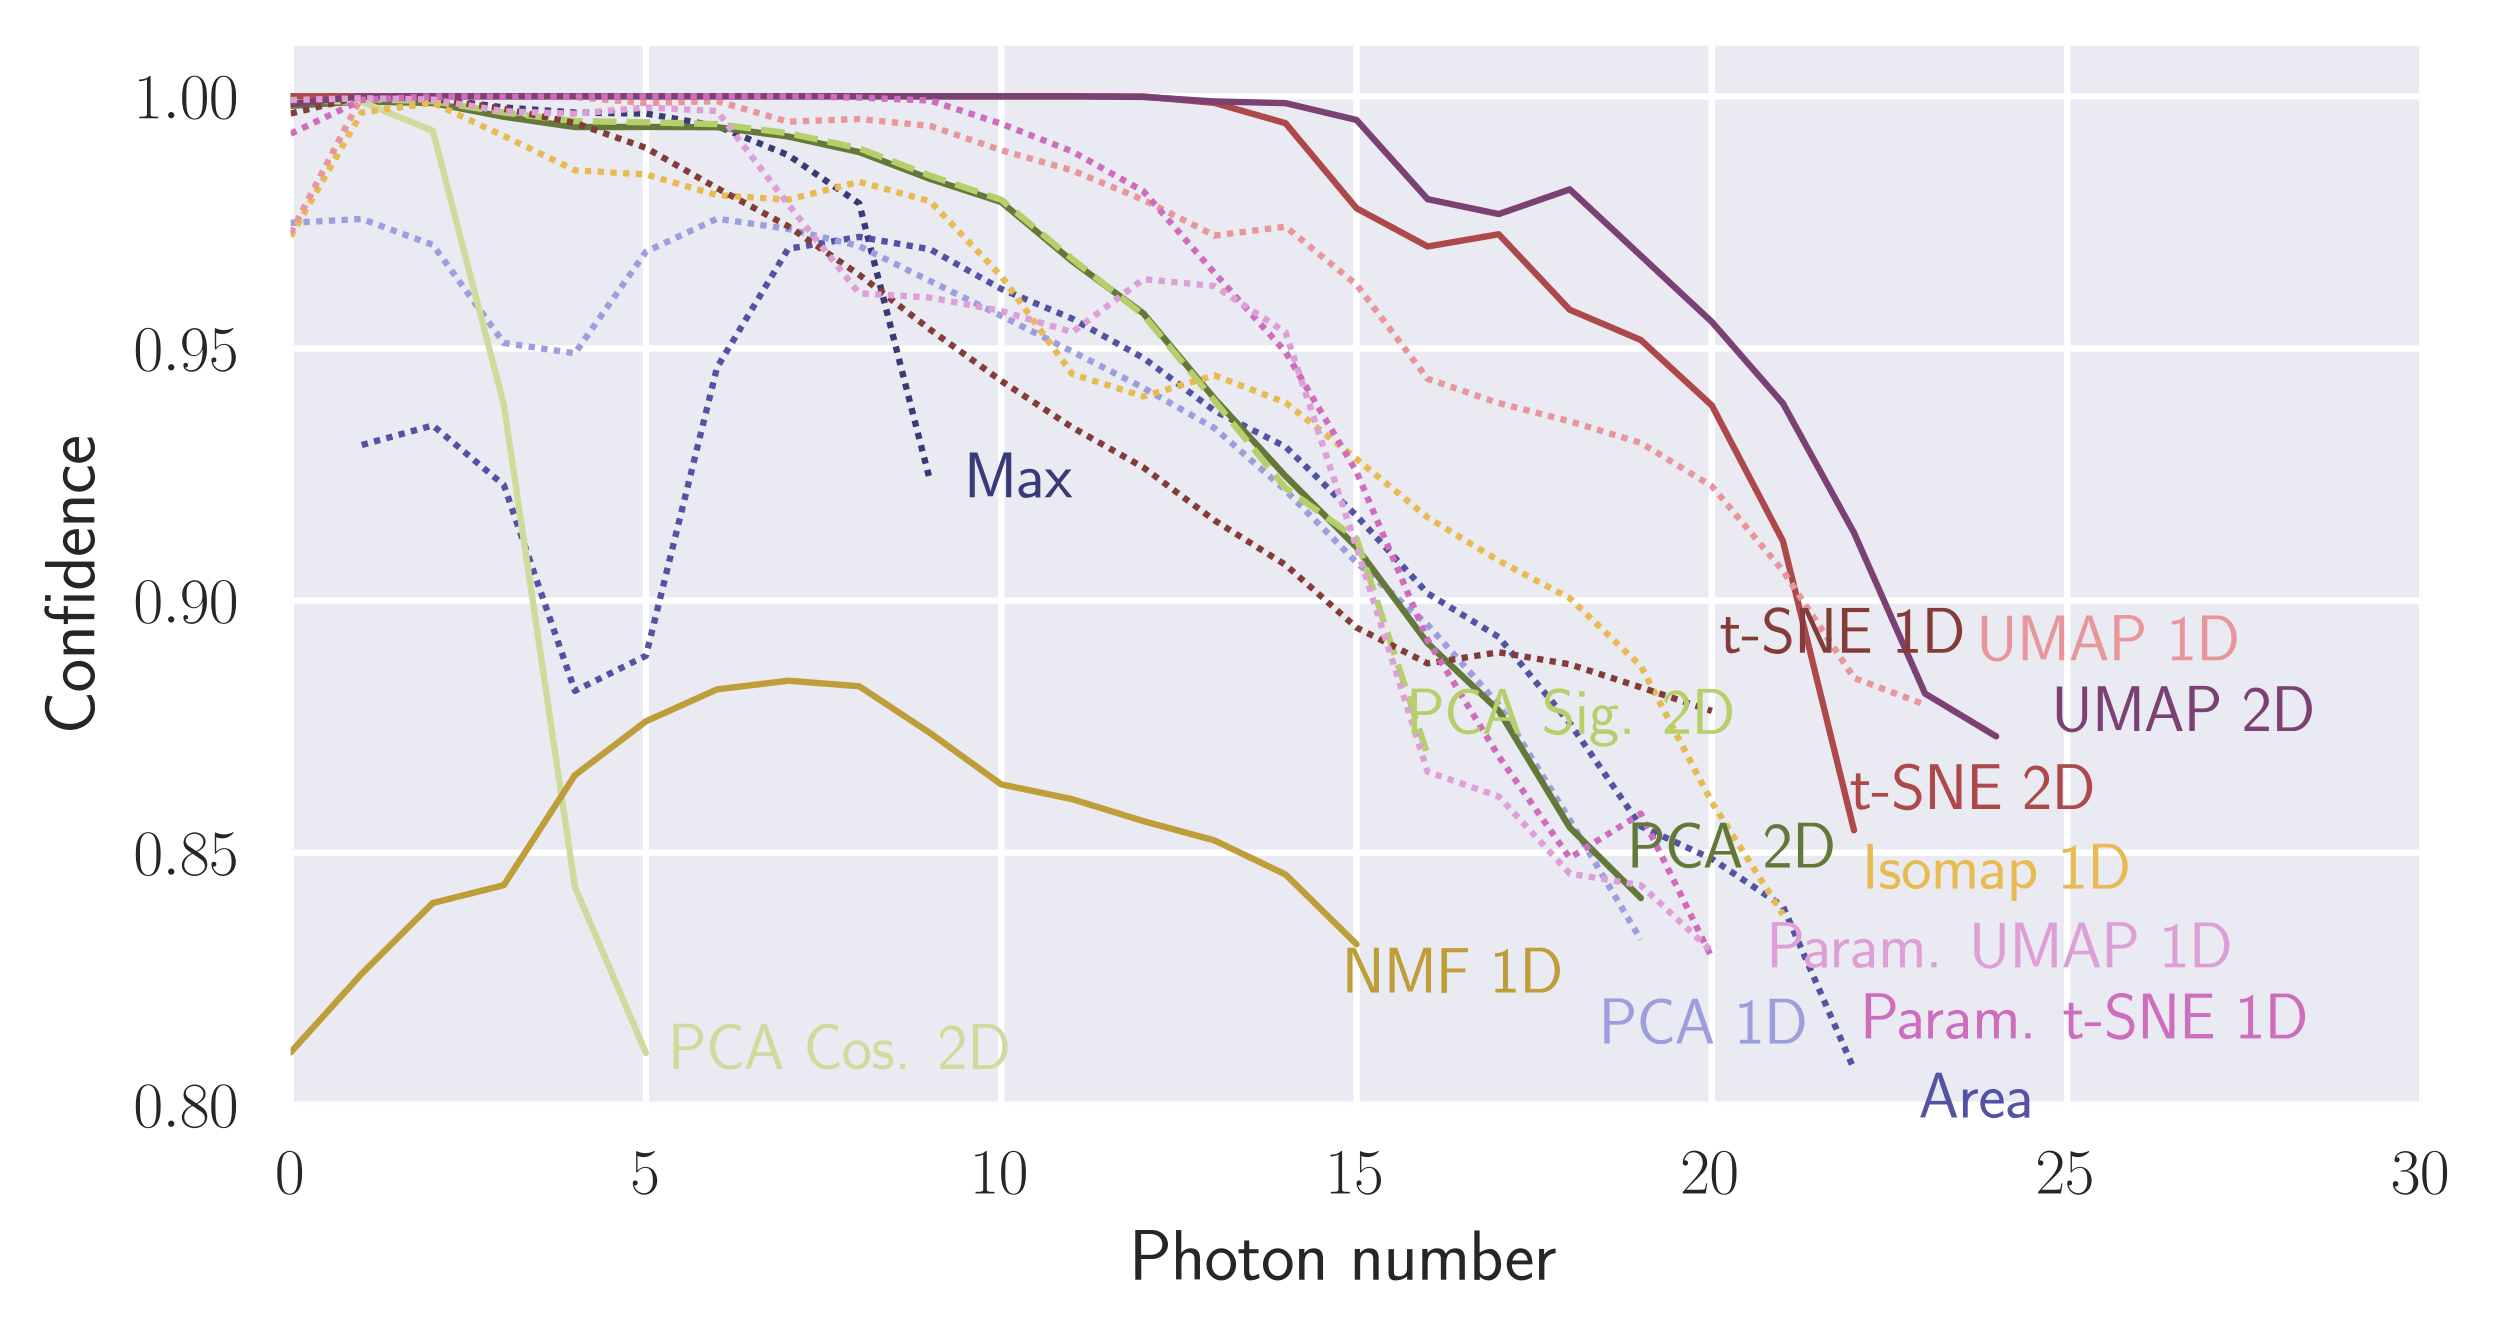 <?xml version="1.0" encoding="utf-8" standalone="no"?>
<!DOCTYPE svg PUBLIC "-//W3C//DTD SVG 1.1//EN"
  "http://www.w3.org/Graphics/SVG/1.1/DTD/svg11.dtd">
<svg xmlns:xlink="http://www.w3.org/1999/xlink" width="392.634pt" height="210.317pt" viewBox="0 0 392.634 210.317" xmlns="http://www.w3.org/2000/svg" version="1.1">
 <defs>
  <style type="text/css">*{stroke-linejoin: round; stroke-linecap: butt}</style>
 </defs>
 <g id="figure_1">
  <g id="patch_1">
   <path d="M 0 210.317 
L 392.634 210.317 
L 392.634 0 
L 0 0 
z
" style="fill: #ffffff"/>
  </g>
  <g id="axes_1">
   <g id="patch_2">
    <path d="M 45.653 173.52 
L 380.453 173.52 
L 380.453 7.2 
L 45.653 7.2 
z
" style="fill: #eaeaf2"/>
   </g>
   <g id="matplotlib.axis_1">
    <g id="xtick_1">
     <g id="line2d_1">
      <path d="M 45.653 173.52 
L 45.653 7.2 
" clip-path="url(#p6f543a106a)" style="fill: none; stroke: #ffffff; stroke-linecap: round"/>
     </g>
     <g id="line2d_2"/>
     <g id="text_1">
      <!-- $\mathdefault{0}$ -->
      <g style="fill: #262626" transform="translate(43.162 187.438) scale(0.1 -0.1)">
       <defs>
        <path id="CMR17-30" d="M 2688 2025 
C 2688 2416 2682 3080 2413 3591 
C 2176 4039 1798 4198 1466 4198 
C 1158 4198 768 4058 525 3597 
C 269 3118 243 2524 243 2025 
C 243 1661 250 1106 448 619 
C 723 -39 1216 -128 1466 -128 
C 1760 -128 2208 -7 2470 600 
C 2662 1042 2688 1559 2688 2025 
z
M 1466 -26 
C 1056 -26 813 325 723 812 
C 653 1188 653 1738 653 2096 
C 653 2588 653 2997 736 3387 
C 858 3929 1216 4096 1466 4096 
C 1728 4096 2067 3923 2189 3400 
C 2272 3036 2278 2607 2278 2096 
C 2278 1680 2278 1169 2202 792 
C 2067 95 1690 -26 1466 -26 
z
" transform="scale(0.016)"/>
       </defs>
       <use xlink:href="#CMR17-30" transform="scale(0.996)"/>
      </g>
     </g>
    </g>
    <g id="xtick_2">
     <g id="line2d_3">
      <path d="M 101.453 173.52 
L 101.453 7.2 
" clip-path="url(#p6f543a106a)" style="fill: none; stroke: #ffffff; stroke-linecap: round"/>
     </g>
     <g id="line2d_4"/>
     <g id="text_2">
      <!-- $\mathdefault{5}$ -->
      <g style="fill: #262626" transform="translate(98.962 187.438) scale(0.1 -0.1)">
       <defs>
        <path id="CMR17-35" d="M 730 3692 
C 794 3666 1056 3584 1325 3584 
C 1920 3584 2246 3911 2432 4100 
C 2432 4157 2432 4192 2394 4192 
C 2387 4192 2374 4192 2323 4163 
C 2099 4058 1837 3973 1517 3973 
C 1325 3973 1037 3999 723 4139 
C 653 4171 640 4171 634 4171 
C 602 4171 595 4164 595 4037 
L 595 2203 
C 595 2089 595 2057 659 2057 
C 691 2057 704 2070 736 2114 
C 941 2401 1222 2522 1542 2522 
C 1766 2522 2246 2382 2246 1289 
C 2246 1085 2246 715 2054 421 
C 1894 159 1645 25 1370 25 
C 947 25 518 320 403 814 
C 429 807 480 795 506 795 
C 589 795 749 840 749 1038 
C 749 1210 627 1280 506 1280 
C 358 1280 262 1190 262 1011 
C 262 454 704 -128 1382 -128 
C 2042 -128 2669 440 2669 1264 
C 2669 2030 2170 2624 1549 2624 
C 1222 2624 947 2503 730 2274 
L 730 3692 
z
" transform="scale(0.016)"/>
       </defs>
       <use xlink:href="#CMR17-35" transform="scale(0.996)"/>
      </g>
     </g>
    </g>
    <g id="xtick_3">
     <g id="line2d_5">
      <path d="M 157.253 173.52 
L 157.253 7.2 
" clip-path="url(#p6f543a106a)" style="fill: none; stroke: #ffffff; stroke-linecap: round"/>
     </g>
     <g id="line2d_6"/>
     <g id="text_3">
      <!-- $\mathdefault{10}$ -->
      <g style="fill: #262626" transform="translate(152.271 187.438) scale(0.1 -0.1)">
       <defs>
        <path id="CMR17-31" d="M 1702 4058 
C 1702 4192 1696 4192 1606 4192 
C 1357 3916 979 3827 621 3827 
C 602 3827 570 3827 563 3808 
C 557 3795 557 3782 557 3648 
C 755 3648 1088 3686 1344 3839 
L 1344 461 
C 1344 236 1331 160 781 160 
L 589 160 
L 589 0 
C 896 0 1216 0 1523 0 
C 1830 0 2150 0 2458 0 
L 2458 160 
L 2266 160 
C 1715 160 1702 230 1702 458 
L 1702 4058 
z
" transform="scale(0.016)"/>
       </defs>
       <use xlink:href="#CMR17-31" transform="scale(0.996)"/>
       <use xlink:href="#CMR17-30" transform="translate(45.69 0) scale(0.996)"/>
      </g>
     </g>
    </g>
    <g id="xtick_4">
     <g id="line2d_7">
      <path d="M 213.053 173.52 
L 213.053 7.2 
" clip-path="url(#p6f543a106a)" style="fill: none; stroke: #ffffff; stroke-linecap: round"/>
     </g>
     <g id="line2d_8"/>
     <g id="text_4">
      <!-- $\mathdefault{15}$ -->
      <g style="fill: #262626" transform="translate(208.071 187.438) scale(0.1 -0.1)">
       <use xlink:href="#CMR17-31" transform="scale(0.996)"/>
       <use xlink:href="#CMR17-35" transform="translate(45.69 0) scale(0.996)"/>
      </g>
     </g>
    </g>
    <g id="xtick_5">
     <g id="line2d_9">
      <path d="M 268.853 173.52 
L 268.853 7.2 
" clip-path="url(#p6f543a106a)" style="fill: none; stroke: #ffffff; stroke-linecap: round"/>
     </g>
     <g id="line2d_10"/>
     <g id="text_5">
      <!-- $\mathdefault{20}$ -->
      <g style="fill: #262626" transform="translate(263.871 187.438) scale(0.1 -0.1)">
       <defs>
        <path id="CMR17-32" d="M 2669 989 
L 2554 989 
C 2490 536 2438 459 2413 420 
C 2381 369 1920 369 1830 369 
L 602 369 
C 832 619 1280 1072 1824 1597 
C 2214 1967 2669 2402 2669 3035 
C 2669 3790 2067 4224 1395 4224 
C 691 4224 262 3604 262 3030 
C 262 2780 448 2748 525 2748 
C 589 2748 781 2787 781 3010 
C 781 3207 614 3264 525 3264 
C 486 3264 448 3258 422 3245 
C 544 3790 915 4058 1306 4058 
C 1862 4058 2227 3617 2227 3035 
C 2227 2479 1901 2000 1536 1584 
L 262 146 
L 262 0 
L 2515 0 
L 2669 989 
z
" transform="scale(0.016)"/>
       </defs>
       <use xlink:href="#CMR17-32" transform="scale(0.996)"/>
       <use xlink:href="#CMR17-30" transform="translate(45.69 0) scale(0.996)"/>
      </g>
     </g>
    </g>
    <g id="xtick_6">
     <g id="line2d_11">
      <path d="M 324.653 173.52 
L 324.653 7.2 
" clip-path="url(#p6f543a106a)" style="fill: none; stroke: #ffffff; stroke-linecap: round"/>
     </g>
     <g id="line2d_12"/>
     <g id="text_6">
      <!-- $\mathdefault{25}$ -->
      <g style="fill: #262626" transform="translate(319.671 187.438) scale(0.1 -0.1)">
       <use xlink:href="#CMR17-32" transform="scale(0.996)"/>
       <use xlink:href="#CMR17-35" transform="translate(45.69 0) scale(0.996)"/>
      </g>
     </g>
    </g>
    <g id="xtick_7">
     <g id="line2d_13">
      <path d="M 380.453 173.52 
L 380.453 7.2 
" clip-path="url(#p6f543a106a)" style="fill: none; stroke: #ffffff; stroke-linecap: round"/>
     </g>
     <g id="line2d_14"/>
     <g id="text_7">
      <!-- $\mathdefault{30}$ -->
      <g style="fill: #262626" transform="translate(375.471 187.438) scale(0.1 -0.1)">
       <defs>
        <path id="CMR17-33" d="M 1414 2157 
C 1984 2157 2234 1662 2234 1090 
C 2234 320 1824 25 1453 25 
C 1114 25 563 194 390 693 
C 422 680 454 680 486 680 
C 640 680 755 782 755 948 
C 755 1133 614 1216 486 1216 
C 378 1216 211 1165 211 926 
C 211 335 787 -128 1466 -128 
C 2176 -128 2720 430 2720 1085 
C 2720 1707 2208 2157 1600 2227 
C 2086 2328 2554 2756 2554 3329 
C 2554 3820 2048 4179 1472 4179 
C 890 4179 378 3829 378 3329 
C 378 3110 544 3072 627 3072 
C 762 3072 877 3155 877 3321 
C 877 3486 762 3569 627 3569 
C 602 3569 570 3569 544 3557 
C 730 3959 1235 4032 1459 4032 
C 1683 4032 2106 3925 2106 3320 
C 2106 3143 2080 2828 1862 2550 
C 1670 2304 1453 2304 1242 2284 
C 1210 2284 1062 2269 1037 2269 
C 992 2263 966 2257 966 2208 
C 966 2163 973 2157 1101 2157 
L 1414 2157 
z
" transform="scale(0.016)"/>
       </defs>
       <use xlink:href="#CMR17-33" transform="scale(0.996)"/>
       <use xlink:href="#CMR17-30" transform="translate(45.69 0) scale(0.996)"/>
      </g>
     </g>
    </g>
    <g id="text_8">
     <!-- Photon number -->
     <g style="fill: #262626" transform="translate(177.299 200.986) scale(0.11 -0.11)">
      <defs>
       <path id="CMSS17-50" d="M 2106 1856 
C 2874 1856 3501 2453 3501 3158 
C 3501 3850 2899 4453 2067 4453 
L 570 4453 
L 570 0 
L 1107 0 
L 1107 1856 
L 2106 1856 
z
M 1926 4096 
C 2669 4096 2995 3627 2995 3157 
C 2995 2720 2694 2226 1926 2226 
L 1094 2226 
L 1094 4096 
L 1926 4096 
z
" transform="scale(0.016)"/>
       <path id="CMSS17-68" d="M 2618 1891 
C 2618 2292 2522 2820 1798 2820 
C 1395 2820 1133 2623 947 2407 
L 947 4448 
L 474 4448 
L 474 32 
L 960 32 
L 960 1573 
C 960 1973 1114 2432 1549 2432 
C 2112 2432 2131 2056 2131 1839 
L 2131 32 
L 2618 32 
L 2618 1891 
z
" transform="scale(0.016)"/>
       <path id="CMSS17-6f" d="M 2829 1356 
C 2829 2176 2221 2816 1504 2816 
C 768 2816 173 2157 173 1356 
C 173 544 787 -64 1498 -64 
C 2227 -64 2829 563 2829 1356 
z
M 1504 337 
C 1050 337 659 709 659 1408 
C 659 2151 1114 2427 1498 2427 
C 1914 2427 2342 2126 2342 1408 
C 2342 683 1926 337 1504 337 
z
" transform="scale(0.016)"/>
       <path id="CMSS17-74" d="M 1069 2368 
L 1901 2368 
L 1901 2737 
L 1069 2737 
L 1069 3520 
L 614 3520 
L 614 2737 
L 109 2737 
L 109 2368 
L 602 2368 
L 602 749 
C 602 384 685 -64 1107 -64 
C 1427 -64 1722 25 2003 172 
L 1901 548 
C 1747 414 1562 337 1363 337 
C 1082 337 1069 696 1069 856 
L 1069 2368 
z
" transform="scale(0.016)"/>
       <path id="CMSS17-6e" d="M 2618 1877 
C 2618 2283 2522 2816 1798 2816 
C 1389 2816 1120 2606 941 2389 
L 941 2758 
L 474 2758 
L 474 0 
L 960 0 
L 960 1559 
C 960 1964 1114 2428 1549 2428 
C 2112 2428 2131 2048 2131 1829 
L 2131 0 
L 2618 0 
L 2618 1877 
z
" transform="scale(0.016)"/>
       <path id="CMSS17-75" d="M 2618 2739 
L 2131 2739 
L 2131 972 
C 2131 498 1786 306 1421 306 
C 998 306 960 447 960 709 
L 960 2739 
L 474 2739 
L 474 678 
C 474 179 646 -64 1088 -64 
C 1306 -64 1798 -13 2144 306 
L 2144 0 
L 2618 0 
L 2618 2739 
z
" transform="scale(0.016)"/>
       <path id="CMSS17-6d" d="M 4288 1877 
C 4288 2308 4179 2816 3462 2816 
C 2982 2816 2694 2516 2566 2331 
C 2451 2670 2182 2816 1798 2816 
C 1363 2816 1088 2568 941 2389 
L 941 2758 
L 474 2758 
L 474 0 
L 960 0 
L 960 1559 
C 960 1939 1101 2428 1555 2428 
C 2138 2428 2138 2016 2138 1829 
L 2138 0 
L 2624 0 
L 2624 1559 
C 2624 1939 2765 2428 3219 2428 
C 3802 2428 3802 2016 3802 1829 
L 3802 0 
L 4288 0 
L 4288 1877 
z
" transform="scale(0.016)"/>
       <path id="CMSS17-62" d="M 954 4416 
L 480 4416 
L 480 -13 
L 966 -13 
L 966 274 
C 1210 38 1504 -64 1766 -64 
C 2381 -64 2880 549 2880 1352 
C 2880 2086 2496 2756 1926 2756 
C 1523 2756 1165 2591 954 2419 
L 954 4416 
z
M 966 2046 
C 1107 2222 1306 2368 1587 2368 
C 1965 2368 2394 2097 2394 1352 
C 2394 558 1882 325 1530 325 
C 1402 325 1267 356 1139 464 
C 966 615 966 709 966 797 
L 966 2046 
z
" transform="scale(0.016)"/>
       <path id="CMSS17-65" d="M 2502 1377 
C 2502 1590 2490 2003 2285 2345 
C 2061 2713 1696 2816 1421 2816 
C 755 2816 192 2188 192 1375 
C 192 582 774 -64 1510 -64 
C 1798 -64 2150 19 2470 248 
C 2470 274 2458 414 2451 420 
C 2451 433 2432 630 2432 656 
C 2125 407 1773 325 1517 325 
C 1107 325 666 667 646 1377 
L 2502 1377 
z
M 698 1728 
C 781 2084 1062 2421 1421 2421 
C 1517 2421 1965 2421 2080 1728 
L 698 1728 
z
" transform="scale(0.016)"/>
       <path id="CMSS17-72" d="M 954 1363 
C 954 1965 1395 2368 1958 2368 
L 1958 2789 
C 1549 2789 1165 2585 934 2253 
L 934 2758 
L 480 2758 
L 480 0 
L 954 0 
L 954 1363 
z
" transform="scale(0.016)"/>
      </defs>
      <use xlink:href="#CMSS17-50" transform="scale(0.996)"/>
      <use xlink:href="#CMSS17-68" transform="translate(59.736 0) scale(0.996)"/>
      <use xlink:href="#CMSS17-6f" transform="translate(107.941 0) scale(0.996)"/>
      <use xlink:href="#CMSS17-74" transform="translate(154.784 0) scale(0.996)"/>
      <use xlink:href="#CMSS17-6f" transform="translate(188.616 0) scale(0.996)"/>
      <use xlink:href="#CMSS17-6e" transform="translate(235.459 0) scale(0.996)"/>
      <use xlink:href="#CMSS17-6e" transform="translate(314.893 0) scale(0.996)"/>
      <use xlink:href="#CMSS17-75" transform="translate(363.098 0) scale(0.996)"/>
      <use xlink:href="#CMSS17-6d" transform="translate(411.303 0) scale(0.996)"/>
      <use xlink:href="#CMSS17-62" transform="translate(485.533 0) scale(0.996)"/>
      <use xlink:href="#CMSS17-65" transform="translate(536.34 0) scale(0.996)"/>
      <use xlink:href="#CMSS17-72" transform="translate(577.979 0) scale(0.996)"/>
     </g>
    </g>
   </g>
   <g id="matplotlib.axis_2">
    <g id="ytick_1">
     <g id="line2d_15">
      <path d="M 45.653 173.52 
L 380.453 173.52 
" clip-path="url(#p6f543a106a)" style="fill: none; stroke: #ffffff; stroke-linecap: round"/>
     </g>
     <g id="line2d_16"/>
     <g id="text_9">
      <!-- $\mathdefault{0.80}$ -->
      <g style="fill: #262626" transform="translate(20.941 176.979) scale(0.1 -0.1)">
       <defs>
        <path id="CMMI12-3a" d="M 1178 307 
C 1178 492 1024 619 870 619 
C 685 619 557 466 557 313 
C 557 128 710 0 864 0 
C 1050 0 1178 153 1178 307 
z
" transform="scale(0.016)"/>
        <path id="CMR17-38" d="M 1741 2264 
C 2144 2467 2554 2773 2554 3263 
C 2554 3841 1990 4179 1472 4179 
C 890 4179 378 3759 378 3180 
C 378 3021 416 2747 666 2505 
C 730 2442 998 2251 1171 2130 
C 883 1983 211 1634 211 934 
C 211 279 838 -128 1459 -128 
C 2144 -128 2720 362 2720 1010 
C 2720 1590 2330 1857 2074 2029 
L 1741 2264 
z
M 902 2822 
C 851 2854 595 3051 595 3351 
C 595 3739 998 4032 1459 4032 
C 1965 4032 2336 3676 2336 3262 
C 2336 2669 1670 2331 1638 2331 
C 1632 2331 1626 2331 1574 2370 
L 902 2822 
z
M 2080 1519 
C 2176 1449 2483 1240 2483 851 
C 2483 381 2010 25 1472 25 
C 890 25 448 438 448 940 
C 448 1443 838 1862 1280 2060 
L 2080 1519 
z
" transform="scale(0.016)"/>
       </defs>
       <use xlink:href="#CMR17-30" transform="scale(0.996)"/>
       <use xlink:href="#CMMI12-3a" transform="translate(45.69 0) scale(0.996)"/>
       <use xlink:href="#CMR17-38" transform="translate(72.788 0) scale(0.996)"/>
       <use xlink:href="#CMR17-30" transform="translate(118.478 0) scale(0.996)"/>
      </g>
     </g>
    </g>
    <g id="ytick_2">
     <g id="line2d_17">
      <path d="M 45.653 133.92 
L 380.453 133.92 
" clip-path="url(#p6f543a106a)" style="fill: none; stroke: #ffffff; stroke-linecap: round"/>
     </g>
     <g id="line2d_18"/>
     <g id="text_10">
      <!-- $\mathdefault{0.85}$ -->
      <g style="fill: #262626" transform="translate(20.941 137.379) scale(0.1 -0.1)">
       <use xlink:href="#CMR17-30" transform="scale(0.996)"/>
       <use xlink:href="#CMMI12-3a" transform="translate(45.69 0) scale(0.996)"/>
       <use xlink:href="#CMR17-38" transform="translate(72.788 0) scale(0.996)"/>
       <use xlink:href="#CMR17-35" transform="translate(118.478 0) scale(0.996)"/>
      </g>
     </g>
    </g>
    <g id="ytick_3">
     <g id="line2d_19">
      <path d="M 45.653 94.32 
L 380.453 94.32 
" clip-path="url(#p6f543a106a)" style="fill: none; stroke: #ffffff; stroke-linecap: round"/>
     </g>
     <g id="line2d_20"/>
     <g id="text_11">
      <!-- $\mathdefault{0.90}$ -->
      <g style="fill: #262626" transform="translate(20.941 97.779) scale(0.1 -0.1)">
       <defs>
        <path id="CMR17-39" d="M 2253 1864 
C 2253 464 1670 31 1190 31 
C 1043 31 685 31 538 294 
C 704 268 826 357 826 518 
C 826 692 685 749 595 749 
C 538 749 365 723 365 506 
C 365 71 742 -128 1203 -128 
C 1939 -128 2688 674 2688 2073 
C 2688 3817 1971 4179 1485 4179 
C 851 4179 243 3628 243 2778 
C 243 1991 762 1408 1414 1408 
C 1952 1408 2189 1903 2253 2112 
L 2253 1864 
z
M 1427 1510 
C 1254 1510 1011 1542 813 1922 
C 678 2169 678 2461 678 2771 
C 678 3146 678 3405 858 3684 
C 947 3817 1114 4032 1485 4032 
C 2240 4032 2240 2885 2240 2632 
C 2240 2182 2035 1510 1427 1510 
z
" transform="scale(0.016)"/>
       </defs>
       <use xlink:href="#CMR17-30" transform="scale(0.996)"/>
       <use xlink:href="#CMMI12-3a" transform="translate(45.69 0) scale(0.996)"/>
       <use xlink:href="#CMR17-39" transform="translate(72.788 0) scale(0.996)"/>
       <use xlink:href="#CMR17-30" transform="translate(118.478 0) scale(0.996)"/>
      </g>
     </g>
    </g>
    <g id="ytick_4">
     <g id="line2d_21">
      <path d="M 45.653 54.72 
L 380.453 54.72 
" clip-path="url(#p6f543a106a)" style="fill: none; stroke: #ffffff; stroke-linecap: round"/>
     </g>
     <g id="line2d_22"/>
     <g id="text_12">
      <!-- $\mathdefault{0.95}$ -->
      <g style="fill: #262626" transform="translate(20.941 58.179) scale(0.1 -0.1)">
       <use xlink:href="#CMR17-30" transform="scale(0.996)"/>
       <use xlink:href="#CMMI12-3a" transform="translate(45.69 0) scale(0.996)"/>
       <use xlink:href="#CMR17-39" transform="translate(72.788 0) scale(0.996)"/>
       <use xlink:href="#CMR17-35" transform="translate(118.478 0) scale(0.996)"/>
      </g>
     </g>
    </g>
    <g id="ytick_5">
     <g id="line2d_23">
      <path d="M 45.653 15.12 
L 380.453 15.12 
" clip-path="url(#p6f543a106a)" style="fill: none; stroke: #ffffff; stroke-linecap: round"/>
     </g>
     <g id="line2d_24"/>
     <g id="text_13">
      <!-- $\mathdefault{1.00}$ -->
      <g style="fill: #262626" transform="translate(20.941 18.579) scale(0.1 -0.1)">
       <use xlink:href="#CMR17-31" transform="scale(0.996)"/>
       <use xlink:href="#CMMI12-3a" transform="translate(45.69 0) scale(0.996)"/>
       <use xlink:href="#CMR17-30" transform="translate(72.788 0) scale(0.996)"/>
       <use xlink:href="#CMR17-30" transform="translate(118.478 0) scale(0.996)"/>
      </g>
     </g>
    </g>
    <g id="text_14">
     <!-- Confidence -->
     <g style="fill: #262626" transform="translate(14.81 115.337) rotate(-90) scale(0.11 -0.11)">
      <defs>
       <path id="CMSS17-43" d="M 3501 714 
C 3072 427 2874 344 2355 344 
C 1459 344 934 1303 934 2179 
C 934 3112 1472 4032 2381 4032 
C 2790 4032 3059 3918 3386 3715 
L 3475 4217 
C 3168 4370 2778 4440 2387 4440 
C 1158 4440 397 3316 397 2179 
C 397 927 1299 -64 2323 -64 
C 2874 -64 3066 -19 3539 280 
L 3501 714 
z
" transform="scale(0.016)"/>
       <path id="CMSS17-c" d="M 2752 4416 
L 2240 4416 
L 2240 3906 
L 2752 3906 
L 2752 4416 
z
M 2733 2737 
L 2259 2737 
L 2259 0 
L 2733 0 
L 2733 2737 
z
M 1075 2368 
L 1773 2368 
L 1773 2737 
L 1062 2737 
L 1062 3578 
C 1062 3919 1216 4092 1421 4092 
C 1542 4092 1664 4056 1773 3992 
L 1773 4410 
C 1722 4428 1574 4480 1421 4480 
C 941 4480 602 3993 602 3372 
L 602 2737 
L 160 2737 
L 160 2368 
L 602 2368 
L 602 0 
L 1075 0 
L 1075 2368 
z
" transform="scale(0.016)"/>
       <path id="CMSS17-64" d="M 2611 4416 
L 2138 4416 
L 2138 2438 
C 1939 2603 1613 2756 1254 2756 
C 672 2756 211 2131 211 1347 
C 211 562 666 -64 1235 -64 
C 1677 -64 1971 172 2125 306 
L 2125 -13 
L 2611 -13 
L 2611 4416 
z
M 2125 836 
C 2125 747 2125 653 1926 482 
C 1798 375 1645 325 1498 325 
C 1152 325 698 576 698 1340 
C 698 2134 1210 2368 1562 2368 
C 1798 2368 1990 2254 2125 2065 
L 2125 836 
z
" transform="scale(0.016)"/>
       <path id="CMSS17-63" d="M 2464 2541 
C 2464 2585 2170 2714 2093 2739 
C 1882 2816 1613 2816 1542 2816 
C 710 2816 211 2093 211 1363 
C 211 595 768 -64 1517 -64 
C 1946 -64 2253 76 2502 242 
L 2464 664 
C 2189 453 1869 337 1523 337 
C 1024 337 698 774 698 1369 
C 698 1831 909 2414 1549 2414 
C 1901 2414 2099 2343 2394 2145 
L 2464 2541 
z
" transform="scale(0.016)"/>
      </defs>
      <use xlink:href="#CMSS17-43" transform="scale(0.996)"/>
      <use xlink:href="#CMSS17-6f" transform="translate(59.856 0) scale(0.996)"/>
      <use xlink:href="#CMSS17-6e" transform="translate(106.699 0) scale(0.996)"/>
      <use xlink:href="#CMSS17-c" transform="translate(154.904 0) scale(0.996)"/>
      <use xlink:href="#CMSS17-64" transform="translate(205.031 0) scale(0.996)"/>
      <use xlink:href="#CMSS17-65" transform="translate(253.236 0) scale(0.996)"/>
      <use xlink:href="#CMSS17-6e" transform="translate(294.875 0) scale(0.996)"/>
      <use xlink:href="#CMSS17-63" transform="translate(343.08 0) scale(0.996)"/>
      <use xlink:href="#CMSS17-65" transform="translate(384.719 0) scale(0.996)"/>
     </g>
    </g>
   </g>
   <g id="line2d_25">
    <path d="M 45.653 15.191 
L 56.813 15.144 
L 67.973 15.435 
L 79.133 16.876 
L 90.293 17.678 
L 101.453 17.841 
L 112.613 19.795 
L 123.773 24.362 
L 134.933 31.929 
L 146.093 75.607 
" clip-path="url(#p6f543a106a)" style="fill: none; stroke-dasharray: 1,1; stroke-dashoffset: 0; stroke: #393b79"/>
   </g>
   <g id="line2d_26">
    <path d="M 56.813 69.889 
L 67.973 66.811 
L 79.133 76.186 
L 90.293 108.504 
L 101.453 102.984 
L 112.613 57.72 
L 123.773 39.082 
L 134.933 37.203 
L 146.093 39.155 
L 157.253 45.385 
L 168.413 50.056 
L 179.573 56.217 
L 190.733 64.511 
L 201.893 70.157 
L 213.053 81.011 
L 224.213 93.191 
L 235.373 100.051 
L 246.533 113.566 
L 257.693 129.773 
L 268.853 134.887 
L 280.013 142.339 
L 291.173 167.921 
" clip-path="url(#p6f543a106a)" style="fill: none; stroke-dasharray: 1,1; stroke-dashoffset: 0; stroke: #5254a3"/>
   </g>
   <g id="line2d_27">
    <path d="M 45.653 34.995 
L 56.813 34.386 
L 67.973 38.451 
L 79.133 53.854 
L 90.293 55.488 
L 101.453 39.523 
L 112.613 34.342 
L 123.773 35.957 
L 134.933 38.65 
L 146.093 44.152 
L 157.253 49.617 
L 168.413 55.22 
L 179.573 60.918 
L 190.733 67.235 
L 201.893 77.006 
L 213.053 88.318 
L 224.213 98.128 
L 235.373 110.64 
L 246.533 128.758 
L 257.693 147.578 
" clip-path="url(#p6f543a106a)" style="fill: none; stroke-dasharray: 1,1; stroke-dashoffset: 0; stroke: #9c9ede"/>
   </g>
   <g id="line2d_28">
    <path d="M 45.653 16.621 
L 56.813 15.939 
L 67.973 16.188 
L 79.133 18.344 
L 90.293 19.958 
L 101.453 19.937 
L 112.613 19.976 
L 123.773 21.439 
L 134.933 23.887 
L 146.093 28.112 
L 157.253 31.738 
L 168.413 41.039 
L 179.573 49.223 
L 190.733 62.596 
L 201.893 74.766 
L 213.053 85.96 
L 224.213 101.011 
L 235.373 111.591 
L 246.533 129.957 
L 257.693 141.038 
" clip-path="url(#p6f543a106a)" style="fill: none; stroke: #637939; stroke-linecap: round"/>
   </g>
   <g id="line2d_29">
    <path d="M 45.653 16.097 
L 56.813 15.569 
L 67.973 15.893 
L 79.133 17.672 
L 90.293 19.027 
L 101.453 19.202 
L 112.613 19.492 
L 123.773 20.92 
L 134.933 23.296 
L 146.093 27.598 
L 157.253 31.384 
L 168.413 40.69 
L 179.573 49.487 
L 190.733 62.948 
L 201.893 76.633 
L 213.053 84.597 
L 224.213 118.571 
" clip-path="url(#p6f543a106a)" style="fill: none; stroke-dasharray: 3.7,1.6; stroke-dashoffset: 0; stroke: #b5cf6b"/>
   </g>
   <g id="line2d_30">
    <path d="M 45.653 15.728 
L 56.813 15.989 
L 67.973 20.531 
L 79.133 63.566 
L 90.293 139.291 
L 101.453 165.384 
" clip-path="url(#p6f543a106a)" style="fill: none; stroke: #cedb9c; stroke-linecap: round"/>
   </g>
   <g id="line2d_31">
    <path d="M 45.653 165.271 
L 56.813 152.916 
L 67.973 141.816 
L 79.133 139.018 
L 90.293 121.742 
L 101.453 113.276 
L 112.613 108.265 
L 123.773 106.91 
L 134.933 107.78 
L 146.093 115.14 
L 157.253 123.195 
L 168.413 125.523 
L 179.573 128.96 
L 190.733 131.991 
L 201.893 137.335 
L 213.053 148.296 
" clip-path="url(#p6f543a106a)" style="fill: none; stroke: #bd9e39; stroke-linecap: round"/>
   </g>
   <g id="line2d_32">
    <path d="M 45.653 37.149 
L 56.813 17.653 
L 67.973 16.152 
L 79.133 21.355 
L 90.293 26.746 
L 101.453 27.405 
L 112.613 30.645 
L 123.773 31.362 
L 134.933 28.546 
L 146.093 31.617 
L 157.253 43.368 
L 168.413 58.753 
L 179.573 62.26 
L 190.733 58.957 
L 201.893 63.232 
L 213.053 72.086 
L 224.213 81.268 
L 235.373 88.06 
L 246.533 93.941 
L 257.693 104.597 
L 268.853 126.015 
L 280.013 143.611 
" clip-path="url(#p6f543a106a)" style="fill: none; stroke-dasharray: 1,1; stroke-dashoffset: 0; stroke: #e7ba52"/>
   </g>
   <g id="line2d_33">
    <path d="M 45.653 17.828 
L 56.813 15.137 
L 67.973 15.528 
L 79.133 17.102 
L 90.293 19.304 
L 101.453 23.229 
L 112.613 29.546 
L 123.773 35.533 
L 134.933 43.143 
L 146.093 51.769 
L 157.253 59.825 
L 168.413 67.126 
L 179.573 73.418 
L 190.733 81.727 
L 201.893 88.715 
L 213.053 98.568 
L 224.213 104.19 
L 235.373 102.44 
L 246.533 104.329 
L 257.693 107.951 
L 268.853 111.663 
" clip-path="url(#p6f543a106a)" style="fill: none; stroke-dasharray: 1,1; stroke-dashoffset: 0; stroke: #843c39"/>
   </g>
   <g id="line2d_34">
    <path d="M 45.653 15.12 
L 56.813 15.12 
L 67.973 15.12 
L 79.133 15.12 
L 90.293 15.12 
L 101.453 15.12 
L 112.613 15.12 
L 123.773 15.12 
L 134.933 15.12 
L 146.093 15.127 
L 157.253 15.128 
L 168.413 15.132 
L 179.573 15.15 
L 190.733 16.168 
L 201.893 19.348 
L 213.053 32.713 
L 224.213 38.71 
L 235.373 36.791 
L 246.533 48.65 
L 257.693 53.397 
L 268.853 63.68 
L 280.013 84.971 
L 291.173 130.39 
" clip-path="url(#p6f543a106a)" style="fill: none; stroke: #ad494a; stroke-linecap: round"/>
   </g>
   <g id="line2d_35">
    <path d="M 45.653 36.622 
L 56.813 15.129 
L 67.973 15.121 
L 79.133 15.165 
L 90.293 15.236 
L 101.453 16.184 
L 112.613 15.879 
L 123.773 19.112 
L 134.933 18.691 
L 146.093 19.776 
L 157.253 23.593 
L 168.413 26.772 
L 179.573 31.379 
L 190.733 36.994 
L 201.893 35.603 
L 213.053 44.701 
L 224.213 59.494 
L 235.373 63.303 
L 246.533 66.161 
L 257.693 69.556 
L 268.853 76.357 
L 280.013 89.649 
L 291.173 106.469 
L 302.333 110.663 
" clip-path="url(#p6f543a106a)" style="fill: none; stroke-dasharray: 1,1; stroke-dashoffset: 0; stroke: #e7969c"/>
   </g>
   <g id="line2d_36">
    <path d="M 45.653 16.355 
L 56.813 15.13 
L 67.973 15.12 
L 79.133 15.12 
L 90.293 15.124 
L 101.453 15.12 
L 112.613 15.12 
L 123.773 15.12 
L 134.933 15.12 
L 146.093 15.121 
L 157.253 15.121 
L 168.413 15.124 
L 179.573 15.23 
L 190.733 15.929 
L 201.893 16.2 
L 213.053 18.842 
L 224.213 31.283 
L 235.373 33.619 
L 246.533 29.744 
L 257.693 40.154 
L 268.853 50.556 
L 280.013 63.351 
L 291.173 83.66 
L 302.333 108.934 
L 313.493 115.647 
" clip-path="url(#p6f543a106a)" style="fill: none; stroke: #7b4173; stroke-linecap: round"/>
   </g>
   <g id="line2d_37">
    <path d="M 45.653 21.002 
L 56.813 15.69 
L 67.973 15.146 
L 79.133 15.205 
L 90.293 15.184 
L 101.453 15.122 
L 112.613 15.123 
L 123.773 15.142 
L 134.933 15.325 
L 146.093 15.793 
L 157.253 19.435 
L 168.413 23.792 
L 179.573 30.037 
L 190.733 42.866 
L 201.893 55.258 
L 213.053 74.097 
L 224.213 100.501 
L 235.373 118.761 
L 246.533 134.74 
L 257.693 127.792 
L 268.853 150.41 
" clip-path="url(#p6f543a106a)" style="fill: none; stroke-dasharray: 1,1; stroke-dashoffset: 0; stroke: #ce6dbd"/>
   </g>
   <g id="line2d_38">
    <path d="M 45.653 15.704 
L 56.813 15.423 
L 67.973 15.641 
L 79.133 17.489 
L 90.293 17.862 
L 101.453 16.882 
L 112.613 17.435 
L 123.773 32.075 
L 134.933 46.07 
L 146.093 46.73 
L 157.253 48.824 
L 168.413 52.175 
L 179.573 43.841 
L 190.733 44.923 
L 201.893 52.18 
L 213.053 85.953 
L 224.213 121.206 
L 235.373 125.086 
L 246.533 137.199 
L 257.693 139.023 
L 268.853 149.432 
" clip-path="url(#p6f543a106a)" style="fill: none; stroke-dasharray: 1,1; stroke-dashoffset: 0; stroke: #de9ed6"/>
   </g>
   <g id="patch_3">
    <path d="M 45.653 173.52 
L 45.653 7.2 
" style="fill: none"/>
   </g>
   <g id="patch_4">
    <path d="M 380.453 173.52 
L 380.453 7.2 
" style="fill: none"/>
   </g>
   <g id="patch_5">
    <path d="M 45.653 173.52 
L 380.453 173.52 
" style="fill: none"/>
   </g>
   <g id="patch_6">
    <path d="M 45.653 7.2 
L 380.453 7.2 
" style="fill: none"/>
   </g>
   <g id="text_15">
    <!-- Max -->
    <g style="fill: #393b79" transform="translate(151.383 78.098) scale(0.1 -0.1)">
     <defs>
      <path id="CMSS17-4d" d="M 3194 2371 
L 2886 1473 
C 2835 1307 2662 791 2624 587 
L 2618 587 
C 2598 715 2560 849 2458 1174 
C 2400 1365 2336 1562 2272 1741 
L 1325 4416 
L 576 4416 
L 576 0 
L 1075 0 
L 1075 3900 
L 1082 3900 
C 1082 3894 1139 3613 1530 2499 
L 2374 96 
L 2848 96 
L 3610 2231 
C 3661 2378 3821 2843 3891 3066 
C 3955 3257 4115 3728 4154 3913 
L 4160 3913 
L 4160 0 
L 4666 0 
L 4666 4416 
L 3923 4416 
L 3194 2371 
z
" transform="scale(0.016)"/>
      <path id="CMSS17-61" d="M 2406 1791 
C 2406 2392 1978 2808 1402 2808 
C 1120 2808 813 2757 461 2553 
L 499 2135 
C 659 2248 934 2432 1395 2432 
C 1722 2432 1920 2180 1920 1782 
L 1920 1536 
C 896 1536 256 1238 256 726 
C 256 461 416 -64 947 -64 
C 1043 -64 1562 -64 1933 217 
L 1933 -19 
L 2406 -19 
L 2406 1791 
z
M 1920 816 
C 1920 701 1920 548 1728 434 
C 1562 325 1350 325 1261 325 
C 941 325 723 511 723 744 
C 723 1211 1722 1211 1920 1211 
L 1920 816 
z
" transform="scale(0.016)"/>
      <path id="CMSS17-78" d="M 1587 1414 
L 2656 2739 
L 2099 2739 
L 1363 1777 
L 602 2739 
L 32 2739 
L 1139 1414 
L 0 0 
L 563 0 
L 1363 1121 
L 2195 0 
L 2758 0 
L 1587 1414 
z
" transform="scale(0.016)"/>
     </defs>
     <use xlink:href="#CMSS17-4d" transform="scale(0.996)"/>
     <use xlink:href="#CMSS17-61" transform="translate(81.676 0) scale(0.996)"/>
     <use xlink:href="#CMSS17-78" transform="translate(126.598 0) scale(0.996)"/>
    </g>
   </g>
   <g id="text_16">
    <!-- Area -->
    <g style="fill: #5254a3" transform="translate(301.299 175.505) scale(0.1 -0.1)">
     <defs>
      <path id="CMSS17-41" d="M 2272 4416 
L 1722 4416 
L 166 0 
L 653 0 
L 1101 1280 
L 2816 1280 
L 3270 0 
L 3827 0 
L 2272 4416 
z
M 2694 1637 
L 1222 1637 
C 1530 2528 1914 3638 1958 3925 
L 1965 3925 
C 2010 3663 2138 3281 2246 2956 
L 2694 1637 
z
" transform="scale(0.016)"/>
     </defs>
     <use xlink:href="#CMSS17-41" transform="scale(0.996)"/>
     <use xlink:href="#CMSS17-72" transform="translate(62.218 0) scale(0.996)"/>
     <use xlink:href="#CMSS17-65" transform="translate(94.128 0) scale(0.996)"/>
     <use xlink:href="#CMSS17-61" transform="translate(135.766 0) scale(0.996)"/>
    </g>
   </g>
   <g id="text_17">
    <!-- PCA 1D -->
    <g style="fill: #9c9ede" transform="translate(251.043 163.894) scale(0.1 -0.1)">
     <defs>
      <path id="CMSS17-31" d="M 1818 4288 
L 1696 4288 
C 1350 3940 947 3890 538 3890 
L 538 3520 
C 723 3520 1024 3520 1325 3667 
L 1325 369 
L 570 369 
L 570 0 
L 2573 0 
L 2573 369 
L 1818 369 
L 1818 4288 
z
" transform="scale(0.016)"/>
      <path id="CMSS17-44" d="M 570 4416 
L 570 0 
L 2144 0 
C 3194 0 4000 980 4000 2170 
C 4000 3398 3194 4416 2144 4416 
L 570 4416 
z
M 1094 357 
L 1094 4059 
L 2003 4059 
C 2861 4059 3475 3277 3475 2170 
C 3475 1107 2867 357 2003 357 
L 1094 357 
z
" transform="scale(0.016)"/>
     </defs>
     <use xlink:href="#CMSS17-50" transform="scale(0.996)"/>
     <use xlink:href="#CMSS17-43" transform="translate(59.736 0) scale(0.996)"/>
     <use xlink:href="#CMSS17-41" transform="translate(119.591 0) scale(0.996)"/>
     <use xlink:href="#CMSS17-31" transform="translate(213.038 0) scale(0.996)"/>
     <use xlink:href="#CMSS17-44" transform="translate(259.882 0) scale(0.996)"/>
    </g>
   </g>
   <g id="text_18">
    <!-- PCA 2D -->
    <g style="fill: #637939" transform="translate(255.478 136.253) scale(0.1 -0.1)">
     <defs>
      <path id="CMSS17-32" d="M 1651 1357 
C 1830 1541 2099 1764 2285 1987 
C 2464 2204 2701 2511 2701 2957 
C 2701 3657 2227 4288 1421 4288 
C 787 4288 422 3893 250 3274 
L 499 2929 
C 640 3510 838 3880 1338 3880 
C 1888 3880 2195 3433 2195 2942 
C 2195 2355 1747 1901 1408 1563 
C 1030 1187 659 804 301 408 
L 301 0 
L 2701 0 
L 2701 433 
L 1613 433 
C 1536 433 1459 433 1382 433 
L 742 433 
L 742 439 
L 1651 1357 
z
" transform="scale(0.016)"/>
     </defs>
     <use xlink:href="#CMSS17-50" transform="scale(0.996)"/>
     <use xlink:href="#CMSS17-43" transform="translate(59.736 0) scale(0.996)"/>
     <use xlink:href="#CMSS17-41" transform="translate(119.591 0) scale(0.996)"/>
     <use xlink:href="#CMSS17-32" transform="translate(213.038 0) scale(0.996)"/>
     <use xlink:href="#CMSS17-44" transform="translate(259.882 0) scale(0.996)"/>
    </g>
   </g>
   <g id="text_19">
    <!-- PCA Sig. 2D -->
    <g style="fill: #b5cf6b" transform="translate(220.793 115.241) scale(0.1 -0.1)">
     <defs>
      <path id="CMSS17-53" d="M 2797 4169 
C 2515 4334 2208 4480 1690 4480 
C 864 4480 333 3879 333 3266 
C 333 3025 403 2753 653 2475 
C 902 2196 1184 2121 1542 2033 
C 1690 1994 1939 1924 1984 1906 
C 2342 1767 2515 1444 2515 1140 
C 2515 742 2202 318 1645 318 
C 1453 318 890 318 358 819 
L 269 318 
C 794 -64 1363 -128 1651 -128 
C 2438 -128 3002 488 3002 1186 
C 3002 1440 2925 1763 2656 2061 
C 2394 2347 2163 2410 1638 2549 
C 1338 2626 1146 2677 986 2873 
C 877 3013 819 3146 819 3317 
C 819 3673 1126 4060 1690 4060 
C 1971 4060 2336 4002 2707 3660 
L 2797 4169 
z
" transform="scale(0.016)"/>
      <path id="CMSS17-69" d="M 979 4183 
L 442 4183 
L 442 3648 
L 979 3648 
L 979 4183 
z
M 947 2739 
L 474 2739 
L 474 0 
L 947 0 
L 947 2739 
z
" transform="scale(0.016)"/>
      <path id="CMSS17-67" d="M 2848 2808 
C 2483 2808 2170 2738 1914 2617 
C 1702 2777 1485 2808 1338 2808 
C 781 2808 358 2349 358 1814 
C 358 1468 550 1207 563 1195 
C 448 1035 384 863 384 672 
C 384 448 474 289 544 200 
C 211 -3 166 -314 166 -435 
C 166 -898 749 -1280 1498 -1280 
C 2253 -1280 2835 -898 2835 -428 
C 2835 448 1856 448 1587 448 
L 1069 448 
C 973 448 717 448 717 791 
C 717 921 774 1004 781 1010 
C 877 940 1075 832 1338 832 
C 1869 832 2310 1278 2310 1827 
C 2310 2132 2170 2355 2112 2432 
L 2131 2432 
C 2150 2432 2419 2432 2515 2432 
C 2720 2432 2739 2429 2918 2419 
L 2848 2808 
z
M 1338 1182 
C 1120 1182 813 1315 813 1823 
C 813 2375 1165 2464 1331 2464 
C 1549 2464 1856 2331 1856 1823 
C 1856 1271 1504 1182 1338 1182 
z
M 1581 -10 
C 1734 -10 2381 -10 2381 -442 
C 2381 -714 1984 -929 1504 -929 
C 1018 -929 621 -720 621 -435 
C 621 -403 621 -10 1062 -10 
L 1581 -10 
z
" transform="scale(0.016)"/>
      <path id="CMSS17-2e" d="M 1088 510 
L 576 510 
L 576 0 
L 1088 0 
L 1088 510 
z
" transform="scale(0.016)"/>
     </defs>
     <use xlink:href="#CMSS17-50" transform="scale(0.996)"/>
     <use xlink:href="#CMSS17-43" transform="translate(59.736 0) scale(0.996)"/>
     <use xlink:href="#CMSS17-41" transform="translate(119.591 0) scale(0.996)"/>
     <use xlink:href="#CMSS17-53" transform="translate(213.038 0) scale(0.996)"/>
     <use xlink:href="#CMSS17-69" transform="translate(265.087 0) scale(0.996)"/>
     <use xlink:href="#CMSS17-67" transform="translate(287.268 0) scale(0.996)"/>
     <use xlink:href="#CMSS17-2e" transform="translate(334.111 0) scale(0.996)"/>
     <use xlink:href="#CMSS17-32" transform="translate(401.774 0) scale(0.996)"/>
     <use xlink:href="#CMSS17-44" transform="translate(448.618 0) scale(0.996)"/>
    </g>
   </g>
   <g id="text_20">
    <!-- PCA Cos. 2D -->
    <g style="fill: #cedb9c" transform="translate(104.866 167.875) scale(0.1 -0.1)">
     <defs>
      <path id="CMSS17-73" d="M 2061 2627 
C 1683 2807 1389 2807 1197 2807 
C 742 2807 198 2648 198 2003 
C 198 1359 902 1218 1094 1179 
C 1389 1122 1715 1058 1715 740 
C 1715 337 1254 337 1171 337 
C 915 337 563 407 243 638 
L 166 210 
C 531 0 883 -64 1178 -64 
C 1965 -64 2163 416 2163 781 
C 2163 1094 1984 1305 1862 1401 
C 1651 1568 1574 1587 1050 1696 
C 960 1709 646 1779 646 2066 
C 646 2432 1050 2432 1139 2432 
C 1555 2432 1811 2303 1984 2208 
L 2061 2627 
z
" transform="scale(0.016)"/>
     </defs>
     <use xlink:href="#CMSS17-50" transform="scale(0.996)"/>
     <use xlink:href="#CMSS17-43" transform="translate(59.736 0) scale(0.996)"/>
     <use xlink:href="#CMSS17-41" transform="translate(119.591 0) scale(0.996)"/>
     <use xlink:href="#CMSS17-43" transform="translate(213.038 0) scale(0.996)"/>
     <use xlink:href="#CMSS17-6f" transform="translate(272.894 0) scale(0.996)"/>
     <use xlink:href="#CMSS17-73" transform="translate(319.738 0) scale(0.996)"/>
     <use xlink:href="#CMSS17-2e" transform="translate(355.651 0) scale(0.996)"/>
     <use xlink:href="#CMSS17-32" transform="translate(423.314 0) scale(0.996)"/>
     <use xlink:href="#CMSS17-44" transform="translate(470.158 0) scale(0.996)"/>
    </g>
   </g>
   <g id="text_21">
    <!-- NMF 1D -->
    <g style="fill: #bd9e39" transform="translate(210.714 155.88) scale(0.1 -0.1)">
     <defs>
      <path id="CMSS17-4e" d="M 1466 4180 
L 1350 4416 
L 563 4416 
L 563 0 
L 1062 0 
L 1062 3926 
L 1069 3932 
C 1114 3817 1139 3760 1402 3194 
L 2771 236 
L 2886 0 
L 3674 0 
L 3674 4416 
L 3174 4416 
L 3174 490 
L 3168 483 
C 3123 598 3098 655 2835 1221 
L 1466 4180 
z
" transform="scale(0.016)"/>
      <path id="CMSS17-46" d="M 2918 1984 
L 2918 2373 
L 1101 2373 
L 1101 3968 
L 1882 3968 
C 1958 3968 2035 3968 2112 3968 
L 3168 3968 
L 3168 4375 
L 563 4375 
L 563 -32 
L 1101 -32 
L 1101 1984 
L 2918 1984 
z
" transform="scale(0.016)"/>
     </defs>
     <use xlink:href="#CMSS17-4e" transform="scale(0.996)"/>
     <use xlink:href="#CMSS17-4d" transform="translate(66.062 0) scale(0.996)"/>
     <use xlink:href="#CMSS17-46" transform="translate(147.738 0) scale(0.996)"/>
     <use xlink:href="#CMSS17-31" transform="translate(232.256 0) scale(0.996)"/>
     <use xlink:href="#CMSS17-44" transform="translate(279.1 0) scale(0.996)"/>
    </g>
   </g>
   <g id="text_22">
    <!-- Isomap 1D -->
    <g style="fill: #e7ba52" transform="translate(292.402 139.553) scale(0.1 -0.1)">
     <defs>
      <path id="CMSS17-49" d="M 1094 4416 
L 557 4416 
L 557 0 
L 1094 0 
L 1094 4416 
z
" transform="scale(0.016)"/>
      <path id="CMSS17-70" d="M 966 333 
C 1178 129 1466 -5 1773 -5 
C 2368 -5 2880 603 2880 1412 
C 2880 2159 2496 2816 1946 2816 
C 1626 2816 1242 2702 954 2472 
L 954 2765 
L 480 2765 
L 480 -1216 
L 966 -1216 
L 966 333 
z
M 966 2100 
C 1018 2176 1235 2415 1587 2415 
C 2035 2415 2394 1960 2394 1412 
C 2394 787 1958 384 1530 384 
C 1402 384 1267 415 1139 523 
C 966 674 966 768 966 857 
L 966 2100 
z
" transform="scale(0.016)"/>
     </defs>
     <use xlink:href="#CMSS17-49" transform="scale(0.996)"/>
     <use xlink:href="#CMSS17-73" transform="translate(25.784 0) scale(0.996)"/>
     <use xlink:href="#CMSS17-6f" transform="translate(61.697 0) scale(0.996)"/>
     <use xlink:href="#CMSS17-6d" transform="translate(108.541 0) scale(0.996)"/>
     <use xlink:href="#CMSS17-61" transform="translate(182.77 0) scale(0.996)"/>
     <use xlink:href="#CMSS17-70" transform="translate(227.692 0) scale(0.996)"/>
     <use xlink:href="#CMSS17-31" transform="translate(307.126 0) scale(0.996)"/>
     <use xlink:href="#CMSS17-44" transform="translate(353.97 0) scale(0.996)"/>
    </g>
   </g>
   <g id="text_23">
    <!-- t-SNE 1D -->
    <g style="fill: #843c39" transform="translate(270.074 102.512) scale(0.1 -0.1)">
     <defs>
      <path id="CMSS17-2d" d="M 1664 1216 
L 1664 1585 
L 64 1585 
L 64 1216 
L 1664 1216 
z
" transform="scale(0.016)"/>
      <path id="CMSS17-45" d="M 1958 433 
C 1446 433 1216 433 1101 433 
L 1101 2107 
L 3085 2107 
L 3085 2496 
L 1101 2496 
L 1101 4009 
L 1926 4009 
C 2003 4009 2080 4009 2157 4009 
L 3251 4009 
L 3251 4416 
L 563 4416 
L 563 0 
L 3334 0 
L 3334 433 
L 1958 433 
z
" transform="scale(0.016)"/>
     </defs>
     <use xlink:href="#CMSS17-74" transform="scale(0.996)"/>
     <use xlink:href="#CMSS17-2d" transform="translate(33.832 0) scale(0.996)"/>
     <use xlink:href="#CMSS17-53" transform="translate(65.061 0) scale(0.996)"/>
     <use xlink:href="#CMSS17-4e" transform="translate(117.109 0) scale(0.996)"/>
     <use xlink:href="#CMSS17-45" transform="translate(183.171 0) scale(0.996)"/>
     <use xlink:href="#CMSS17-31" transform="translate(270.292 0) scale(0.996)"/>
     <use xlink:href="#CMSS17-44" transform="translate(317.135 0) scale(0.996)"/>
    </g>
   </g>
   <g id="text_24">
    <!-- t-SNE 2D -->
    <g style="fill: #ad494a" transform="translate(290.494 127.06) scale(0.1 -0.1)">
     <use xlink:href="#CMSS17-74" transform="scale(0.996)"/>
     <use xlink:href="#CMSS17-2d" transform="translate(33.832 0) scale(0.996)"/>
     <use xlink:href="#CMSS17-53" transform="translate(65.061 0) scale(0.996)"/>
     <use xlink:href="#CMSS17-4e" transform="translate(117.109 0) scale(0.996)"/>
     <use xlink:href="#CMSS17-45" transform="translate(183.171 0) scale(0.996)"/>
     <use xlink:href="#CMSS17-32" transform="translate(270.292 0) scale(0.996)"/>
     <use xlink:href="#CMSS17-44" transform="translate(317.135 0) scale(0.996)"/>
    </g>
   </g>
   <g id="text_25">
    <!-- UMAP 1D -->
    <g style="fill: #e7969c" transform="translate(310.337 103.694) scale(0.1 -0.1)">
     <defs>
      <path id="CMSS17-55" d="M 3552 4384 
L 3066 4384 
L 3066 1449 
C 3066 604 2547 229 2074 229 
C 1587 229 1101 623 1101 1443 
L 1101 4384 
L 563 4384 
L 563 1454 
C 563 539 1274 -128 2067 -128 
C 2861 -128 3552 539 3552 1454 
L 3552 4384 
z
" transform="scale(0.016)"/>
     </defs>
     <use xlink:href="#CMSS17-55" transform="scale(0.996)"/>
     <use xlink:href="#CMSS17-4d" transform="translate(64.14 0) scale(0.996)"/>
     <use xlink:href="#CMSS17-41" transform="translate(145.816 0) scale(0.996)"/>
     <use xlink:href="#CMSS17-50" transform="translate(208.034 0) scale(0.996)"/>
     <use xlink:href="#CMSS17-31" transform="translate(298.998 0) scale(0.996)"/>
     <use xlink:href="#CMSS17-44" transform="translate(345.842 0) scale(0.996)"/>
    </g>
   </g>
   <g id="text_26">
    <!-- UMAP 2D -->
    <g style="fill: #7b4173" transform="translate(322.131 114.809) scale(0.1 -0.1)">
     <use xlink:href="#CMSS17-55" transform="scale(0.996)"/>
     <use xlink:href="#CMSS17-4d" transform="translate(64.14 0) scale(0.996)"/>
     <use xlink:href="#CMSS17-41" transform="translate(145.816 0) scale(0.996)"/>
     <use xlink:href="#CMSS17-50" transform="translate(208.034 0) scale(0.996)"/>
     <use xlink:href="#CMSS17-32" transform="translate(298.998 0) scale(0.996)"/>
     <use xlink:href="#CMSS17-44" transform="translate(345.842 0) scale(0.996)"/>
    </g>
   </g>
   <g id="text_27">
    <!-- Param. t-SNE 1D -->
    <g style="fill: #ce6dbd" transform="translate(292.117 163.088) scale(0.1 -0.1)">
     <use xlink:href="#CMSS17-50" transform="scale(0.996)"/>
     <use xlink:href="#CMSS17-61" transform="translate(57.133 0) scale(0.996)"/>
     <use xlink:href="#CMSS17-72" transform="translate(99.453 0) scale(0.996)"/>
     <use xlink:href="#CMSS17-61" transform="translate(131.362 0) scale(0.996)"/>
     <use xlink:href="#CMSS17-6d" transform="translate(176.284 0) scale(0.996)"/>
     <use xlink:href="#CMSS17-2e" transform="translate(250.514 0) scale(0.996)"/>
     <use xlink:href="#CMSS17-74" transform="translate(318.177 0) scale(0.996)"/>
     <use xlink:href="#CMSS17-2d" transform="translate(352.008 0) scale(0.996)"/>
     <use xlink:href="#CMSS17-53" transform="translate(383.237 0) scale(0.996)"/>
     <use xlink:href="#CMSS17-4e" transform="translate(435.286 0) scale(0.996)"/>
     <use xlink:href="#CMSS17-45" transform="translate(501.347 0) scale(0.996)"/>
     <use xlink:href="#CMSS17-31" transform="translate(588.468 0) scale(0.996)"/>
     <use xlink:href="#CMSS17-44" transform="translate(635.312 0) scale(0.996)"/>
    </g>
   </g>
   <g id="text_28">
    <!-- Param. UMAP 1D -->
    <g style="fill: #de9ed6" transform="translate(277.358 151.923) scale(0.1 -0.1)">
     <use xlink:href="#CMSS17-50" transform="scale(0.996)"/>
     <use xlink:href="#CMSS17-61" transform="translate(57.133 0) scale(0.996)"/>
     <use xlink:href="#CMSS17-72" transform="translate(99.453 0) scale(0.996)"/>
     <use xlink:href="#CMSS17-61" transform="translate(131.362 0) scale(0.996)"/>
     <use xlink:href="#CMSS17-6d" transform="translate(176.284 0) scale(0.996)"/>
     <use xlink:href="#CMSS17-2e" transform="translate(250.514 0) scale(0.996)"/>
     <use xlink:href="#CMSS17-55" transform="translate(318.177 0) scale(0.996)"/>
     <use xlink:href="#CMSS17-4d" transform="translate(382.316 0) scale(0.996)"/>
     <use xlink:href="#CMSS17-41" transform="translate(463.992 0) scale(0.996)"/>
     <use xlink:href="#CMSS17-50" transform="translate(526.21 0) scale(0.996)"/>
     <use xlink:href="#CMSS17-31" transform="translate(617.175 0) scale(0.996)"/>
     <use xlink:href="#CMSS17-44" transform="translate(664.019 0) scale(0.996)"/>
    </g>
   </g>
  </g>
 </g>
 <defs>
  <clipPath id="p6f543a106a">
   <rect x="45.653" y="7.2" width="334.8" height="166.32"/>
  </clipPath>
 </defs>
</svg>
